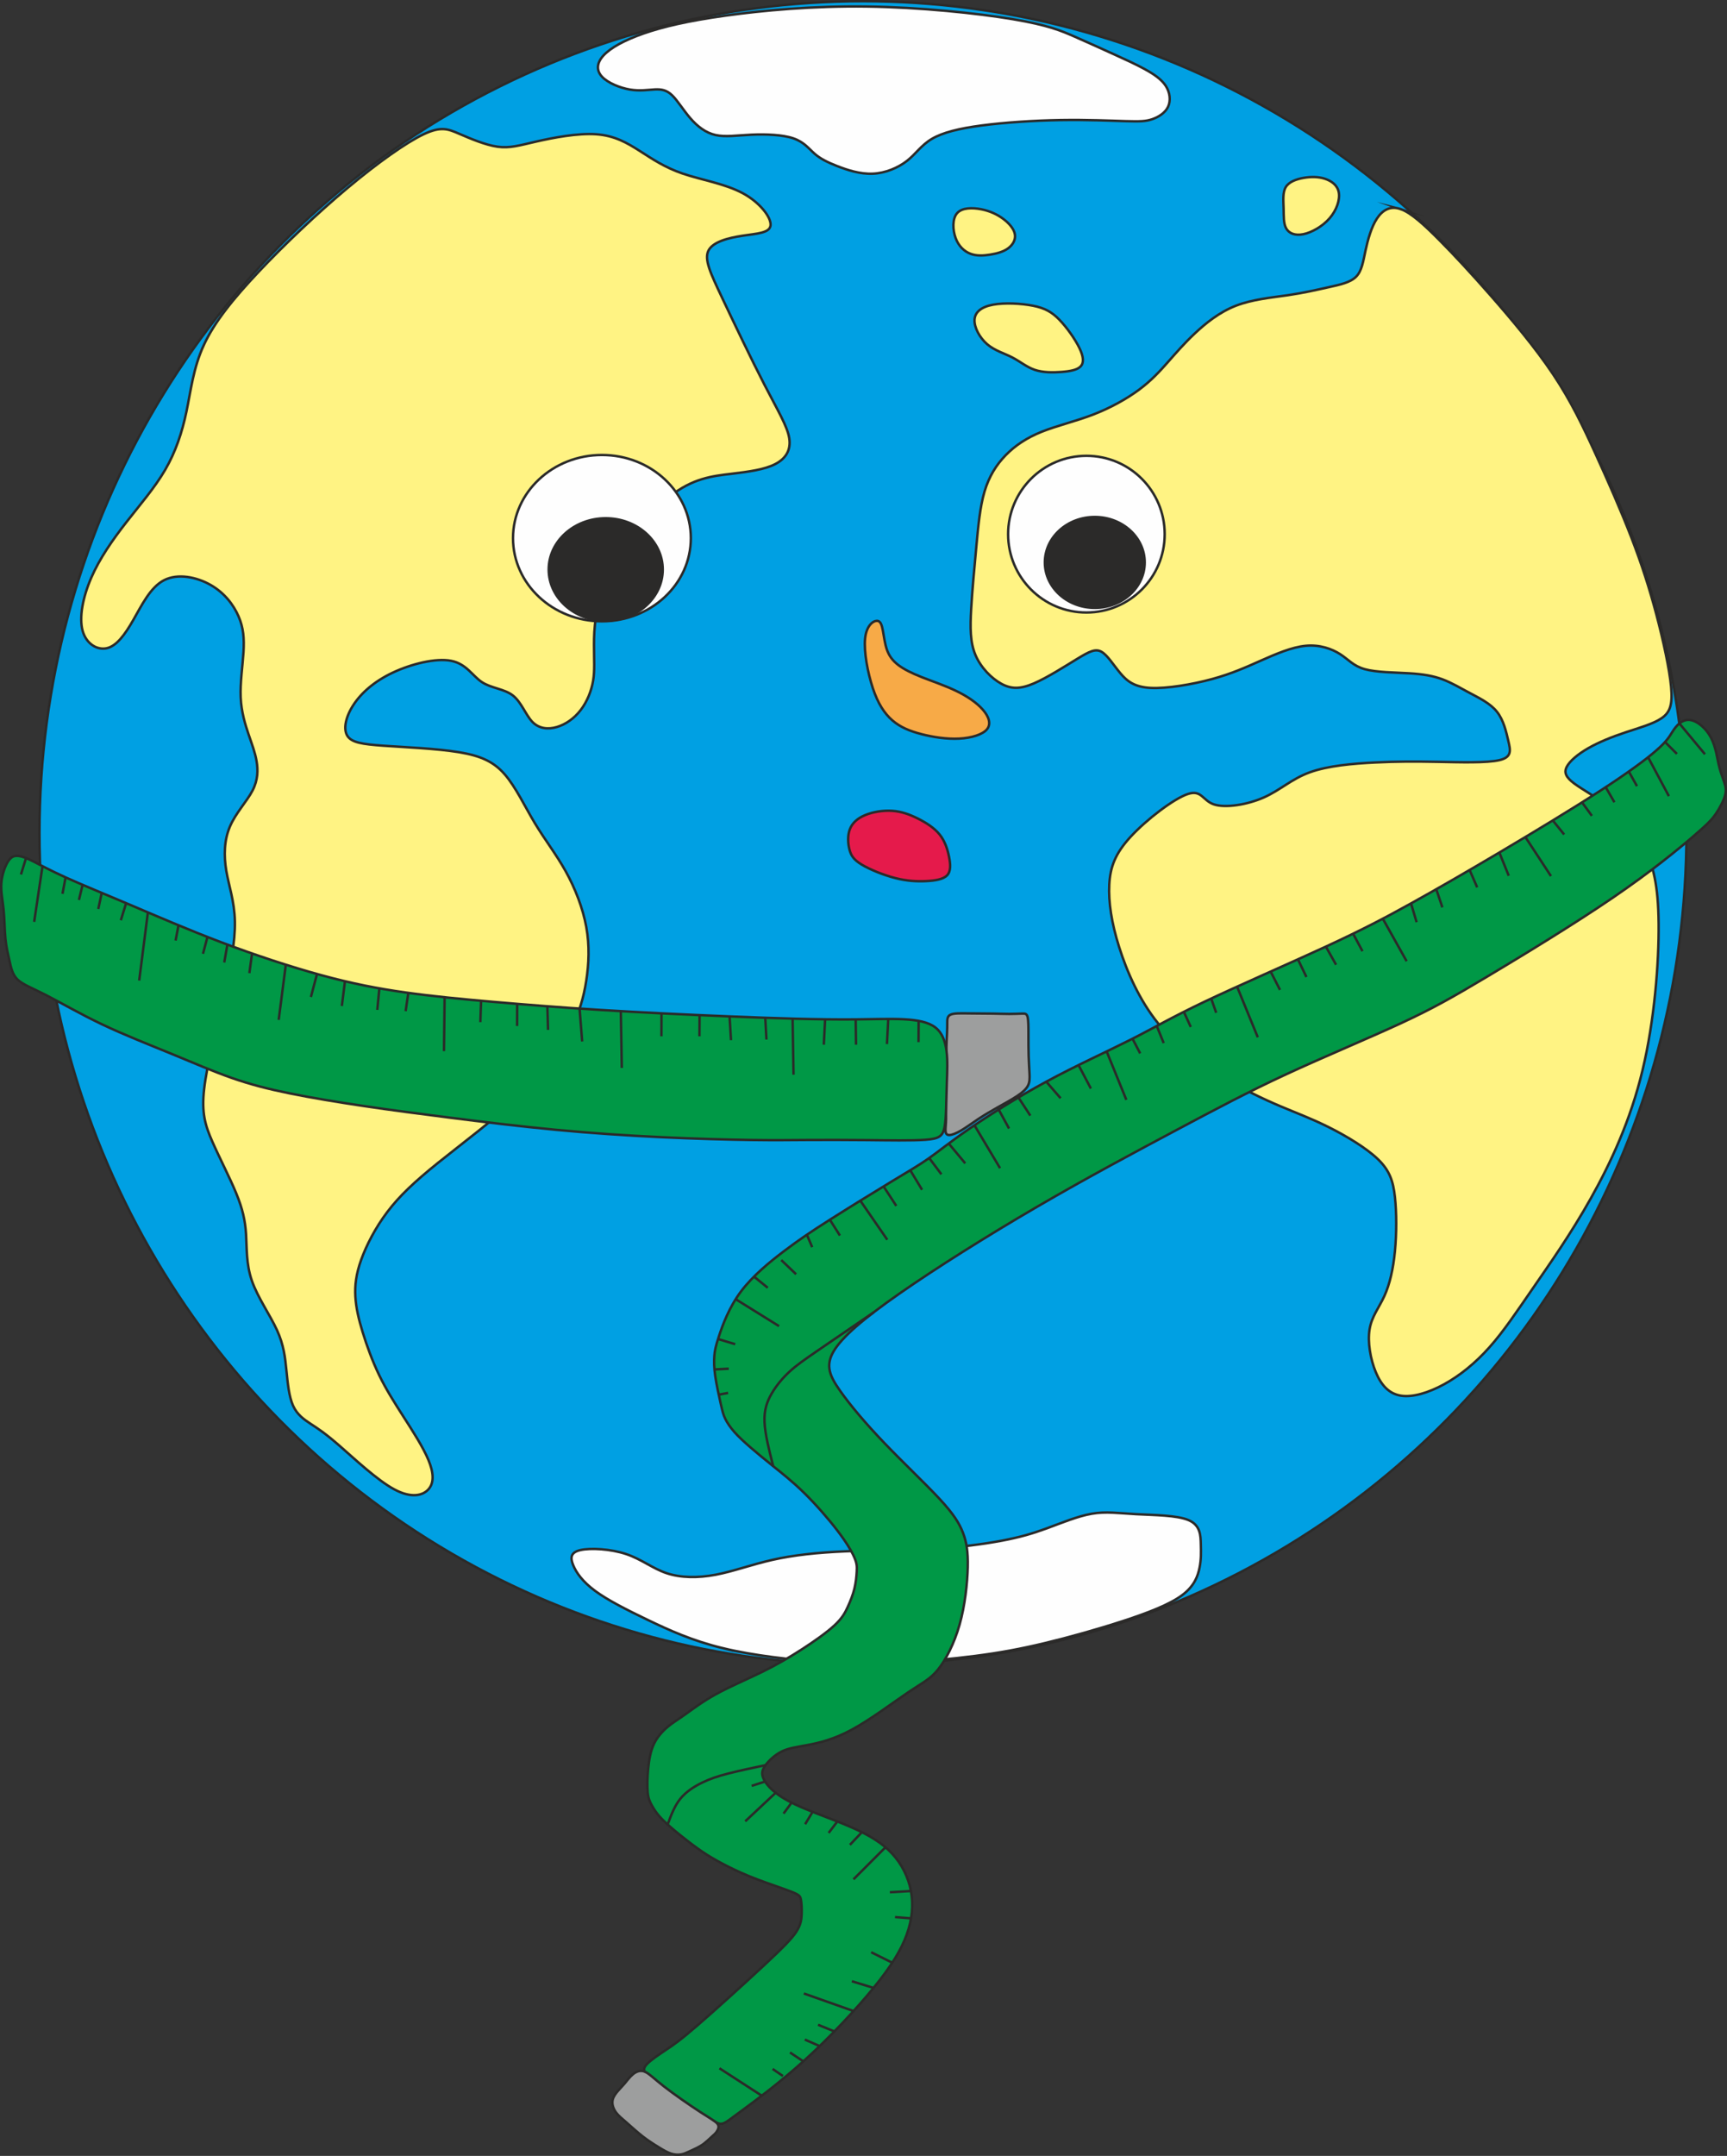 <?xml version="1.0" encoding="UTF-8" standalone="no"?>
<!-- Creator: CorelDRAW 2020 (64-Bit) -->

<svg
   xml:space="preserve"
   width="141.828mm"
   height="176.936mm"
   version="1.1"
   style="clip-rule:evenodd;fill-rule:evenodd;image-rendering:optimizeQuality;shape-rendering:geometricPrecision;text-rendering:geometricPrecision"
   viewBox="0 0 14182.831 17693.59"
   id="svg226"
   sodipodi:docname="earth.svg"
   inkscape:version="1.2.2 (732a01da63, 2022-12-09)"
   xmlns:inkscape="http://www.inkscape.org/namespaces/inkscape"
   xmlns:sodipodi="http://sodipodi.sourceforge.net/DTD/sodipodi-0.dtd"
   xmlns="http://www.w3.org/2000/svg"
   xmlns:svg="http://www.w3.org/2000/svg"><rect x="0" y="0" width="14182.831" height="17693.59" fill="#333333" stroke="none"/><sodipodi:namedview
   id="namedview228"
   pagecolor="#ffffff"
   bordercolor="#000000"
   borderopacity="0.25"
   inkscape:showpageshadow="2"
   inkscape:pageopacity="0.0"
   inkscape:pagecheckerboard="0"
   inkscape:deskcolor="#d1d1d1"
   inkscape:document-units="mm"
   showgrid="false"
   inkscape:zoom="0.74564394"
   inkscape:cx="392.27838"
   inkscape:cy="359.42088"
   inkscape:window-width="1920"
   inkscape:window-height="1017"
   inkscape:window-x="1912"
   inkscape:window-y="-8"
   inkscape:window-maximized="1"
   inkscape:current-layer="Слой_x0020_1" />
 <defs
   id="defs4">
  <style
   type="text/css"
   id="style2">
   <![CDATA[
    .str0 {stroke:#2B2A29;stroke-width:20;stroke-miterlimit:22.926}
    .fil7 {fill:none}
    .fil1 {fill:#FEFEFE}
    .fil5 {fill:#9D9E9E}
    .fil8 {fill:#2B2A29}
    .fil2 {fill:#FFF383}
    .fil3 {fill:#F7AA47}
    .fil4 {fill:#E51A4B}
    .fil0 {fill:#00A0E3}
    .fil6 {fill:#009846}
   ]]>
  </style>
 </defs>
 <g
   id="Слой_x0020_1"
   inkscape:label="Слой 1"
   inkscape:groupmode="layer"
   transform="translate(-143.673,-234.019)">
  <ellipse
   class="fil0 str0"
   cx="7230.707"
   cy="7070.269"
   rx="6762.76"
   ry="6826.25"
   id="ellipse7" />
  <path
   class="fil1 str0"
   d="m 5428.586,509.12 c -158.43,55.2 -270.2,117.29 -327.85,179.21 -57.66,61.92 -61.18,123.65 -13.55,174.81 47.62,51.15 146.39,91.72 229.3,105.83 82.9,14.11 149.92,1.77 204.6,-0.87 54.68,-2.65 97.02,4.4 142,47.62 44.98,43.21 92.6,122.59 149.93,188.74 57.33,66.14 124.35,119.05 206.38,137.58 82.02,18.52 179.03,2.64 296.33,-2.65 117.3,-5.29 254.89,0 343.08,29.99 88.19,29.98 127,84.66 174.63,126.11 47.62,41.45 104.06,69.68 185.2,101.43 81.14,31.75 186.98,67.02 291.93,62.61 104.95,-4.41 209.02,-48.5 282.22,-105.83 73.2,-57.33 115.54,-127.88 203.73,-179.91 88.19,-52.04 222.25,-85.56 410.1,-110.25 187.85,-24.69 429.51,-40.57 647.35,-44.09 217.84,-3.53 411.87,5.29 532.69,8.82 120.83,3.52 168.46,1.76 219.61,-15.88 51.15,-17.64 105.83,-51.16 129.64,-101.43 23.82,-50.27 16.76,-117.29 -18.52,-171.97 -35.27,-54.68 -98.77,-97.02 -171.09,-136.7 -72.32,-39.69 -153.46,-76.74 -250.48,-120.83 -97.01,-44.1 -209.9,-95.26 -321.92,-144.61 -112.01,-49.36 -223.14,-96.93 -513.53,-145.43 -290.39,-48.51 -760.02,-97.96 -1200.43,-103.8 -440.41,-5.85 -851.58,31.92 -1159.71,74.96 -308.13,43.03 -513.21,91.33 -671.64,146.54 z"
   id="path9" />
  <path
   class="fil2 str0"
   d="m 1816.796,3067.52 c -86.55,188.26 -105.83,373.06 -141.93,544.84 -36.1,171.77 -89.01,330.52 -175.44,478.69 -86.44,148.16 -206.38,285.75 -319.27,430.39 -112.89,144.63 -218.73,296.33 -287.52,455.08 -68.79,158.75 -100.54,324.55 -70.55,433.92 29.98,109.36 121.71,162.27 201.09,142.87 79.37,-19.4 146.39,-111.13 215.19,-231.07 68.79,-119.95 139.34,-268.11 252.23,-326.32 112.89,-58.21 268.12,-26.46 382.77,38.81 114.65,65.26 188.74,164.04 229.31,257.53 40.56,93.48 47.62,181.68 40.56,294.57 -7.06,112.88 -28.22,250.47 -22.93,370.42 5.29,119.94 37.04,222.24 65.27,305.15 28.22,82.9 52.91,146.4 65.26,218.72 12.35,72.32 12.35,153.45 -33.51,241.65 -45.86,88.19 -137.59,183.44 -185.21,294.57 -47.63,111.12 -51.15,238.13 -29.98,363.37 21.16,125.23 67.02,248.7 70.55,414.51 3.52,165.8 -35.28,373.94 -93.49,626.18 -58.21,252.23 -135.82,548.57 -158.75,747.89 -22.93,199.32 8.82,301.62 67.03,433.92 58.21,132.29 142.87,294.56 195.79,423.33 52.92,128.76 74.08,224.01 81.14,336.9 7.05,112.89 0,243.42 47.63,381.01 47.62,137.58 149.92,282.21 206.37,405.69 56.44,123.47 67.03,225.77 77.61,331.61 10.58,105.83 21.17,215.19 54.68,289.28 33.51,74.08 89.96,112.88 146.41,149.93 56.44,37.04 112.88,72.31 234.59,178.15 121.71,105.83 308.69,282.22 449.8,358.07 141.11,75.85 236.36,51.15 282.22,-1.77 45.86,-52.91 42.33,-134.05 -1.77,-239.89 -44.1,-105.83 -128.76,-236.35 -204.61,-354.53 -75.85,-118.18 -142.87,-224.02 -199.31,-340.43 -56.45,-116.42 -102.32,-243.42 -135.83,-352.78 -33.52,-109.36 -54.68,-201.09 -59.97,-292.81 -5.3,-91.72 5.29,-183.45 47.63,-301.63 42.33,-118.18 116.41,-262.81 215.19,-393.34 98.78,-130.53 222.25,-246.95 419.81,-405.7 197.55,-158.75 469.19,-359.84 668.51,-550.34 199.32,-190.5 326.32,-370.41 407.46,-523.87 81.14,-153.46 116.41,-280.46 137.58,-418.04 21.17,-137.59 28.22,-285.75 0,-440.97 -28.22,-155.23 -91.72,-317.5 -169.33,-456.85 -77.61,-139.35 -169.34,-255.76 -252.24,-393.34 -82.9,-137.59 -156.99,-296.34 -246.94,-400.41 -89.96,-104.07 -195.8,-153.46 -379.24,-183.44 -183.45,-29.99 -444.5,-40.58 -619.12,-52.92 -174.63,-12.35 -262.83,-26.46 -296.34,-82.9 -33.51,-56.45 -12.35,-155.23 51.15,-252.24 63.5,-97.02 169.34,-192.27 322.8,-264.59 153.45,-72.32 354.54,-121.7 479.78,-97 125.23,24.69 174.62,123.46 252.23,174.62 77.61,51.15 183.45,54.67 254.01,109.35 70.55,54.68 105.82,160.52 160.5,216.97 54.68,56.44 128.77,63.49 201.09,42.33 72.32,-21.17 142.87,-70.56 195.79,-139.35 52.92,-68.79 88.19,-156.99 102.31,-241.65 14.11,-84.67 7.05,-165.81 7.05,-294.57 0,-128.77 7.06,-305.15 114.66,-537.98 107.59,-232.84 315.73,-522.12 504.47,-675.58 188.73,-153.46 358.07,-171.1 506.24,-188.74 148.16,-17.64 275.16,-35.27 361.59,-79.37 86.43,-44.1 132.3,-114.65 116.43,-213.43 -15.88,-98.78 -93.5,-225.78 -202.86,-437.44 -109.36,-211.67 -250.47,-508.01 -347.48,-712.62 -97.02,-204.61 -149.93,-317.5 -112.89,-389.82 37.04,-72.32 164.04,-104.07 280.46,-121.71 116.41,-17.64 222.25,-21.16 229.31,-84.66 7.05,-63.5 -84.68,-186.98 -229.31,-264.59 -144.64,-77.61 -342.2,-109.36 -492.13,-160.51 -149.93,-51.16 -252.23,-121.71 -354.54,-186.97 -102.31,-65.27 -204.61,-125.24 -356.3,-135.82 -151.7,-10.59 -352.79,28.22 -492.13,59.97 -139.35,31.75 -216.96,56.44 -317.5,42.33 -100.54,-14.11 -224.02,-67.02 -314.85,-106.15 -90.83,-39.13 -149.03,-64.47 -293.74,4.66 -144.71,69.13 -375.94,232.72 -625.42,441.66 -249.48,208.94 -517.2,463.23 -727.97,686.23 -210.78,223 -364.6,414.71 -451.15,602.97 z"
   id="path11" />
  <path
   class="fil2 str0"
   d="m 11647.606,1950.53 c -85.77,-30.62 -149.86,7.19 -196.01,77.26 -46.15,70.06 -74.38,172.36 -93.78,262.32 -19.4,89.96 -29.99,167.57 -77.62,215.2 -47.62,47.62 -132.28,65.26 -227.53,86.43 -95.25,21.16 -201.09,45.86 -333.38,65.26 -132.29,19.4 -291.04,33.52 -426.86,86.44 -135.82,52.91 -248.71,144.63 -336.91,227.54 -88.19,82.9 -151.69,156.98 -218.72,232.83 -67.03,75.85 -137.58,153.46 -239.89,229.31 -102.31,75.84 -236.36,149.93 -379.24,204.61 -142.87,54.68 -294.57,89.95 -418.04,139.34 -123.47,49.39 -218.72,112.89 -296.33,192.27 -77.61,79.37 -137.59,174.63 -174.63,299.87 -37.04,125.23 -51.15,280.45 -67.03,451.55 -15.87,171.09 -33.51,358.07 -42.33,511.53 -8.82,153.46 -8.82,273.4 35.28,377.47 44.1,104.07 132.29,192.27 213.43,236.37 81.14,44.09 155.23,44.09 266.35,-3.53 111.13,-47.63 259.29,-142.88 358.07,-202.85 98.78,-59.97 148.16,-84.67 197.55,-56.44 49.39,28.22 98.78,109.35 153.46,174.62 54.68,65.26 114.66,114.65 248.71,121.71 134.06,7.05 342.2,-28.22 504.48,-72.32 162.28,-44.1 278.69,-97.01 402.16,-151.69 123.48,-54.69 254,-111.13 368.65,-121.71 114.66,-10.59 213.44,24.69 282.23,68.79 68.79,44.1 107.6,97.01 202.85,123.47 95.25,26.46 246.94,26.46 363.36,33.52 116.42,7.05 197.56,21.16 273.4,49.38 75.85,28.22 146.41,70.56 225.78,112.89 79.38,42.33 167.57,84.67 222.25,153.46 54.69,68.79 75.85,164.04 93.49,239.89 17.64,75.85 31.75,132.29 -72.32,156.99 -104.07,24.69 -326.32,17.64 -511.53,14.11 -185.21,-3.53 -333.37,-3.53 -511.53,5.29 -178.15,8.82 -386.29,26.46 -536.22,81.14 -149.93,54.68 -241.66,146.4 -377.48,206.37 -135.82,59.97 -315.73,88.2 -409.22,56.45 -93.49,-31.75 -100.54,-123.48 -215.2,-84.67 -114.65,38.81 -336.9,208.14 -467.43,349.26 -130.53,141.11 -169.33,253.99 -176.39,395.11 -7.05,141.11 17.64,310.44 81.14,511.53 63.51,201.08 165.81,433.92 317.5,622.66 151.7,188.73 352.79,333.37 532.7,442.73 179.92,109.36 338.67,183.45 476.25,241.66 137.59,58.2 254,100.54 395.11,171.1 141.12,70.55 306.92,169.32 403.93,262.81 97.02,93.49 125.24,181.68 139.35,310.45 14.11,128.76 14.11,298.1 0,444.5 -14.11,146.4 -42.33,269.88 -86.43,366.89 -44.09,97.01 -104.07,167.57 -121.71,273.4 -17.64,105.83 7.06,246.95 51.15,352.79 44.1,105.83 107.6,176.38 204.61,192.26 97.02,15.87 227.55,-22.93 356.31,-93.49 128.77,-70.56 255.77,-172.86 372.18,-303.39 116.42,-130.53 222.26,-289.28 359.84,-488.6 137.58,-199.32 306.92,-439.21 472.18,-732.87 165.26,-293.66 326.44,-641.09 425.22,-1052.08 98.78,-410.99 135.15,-885.53 132.17,-1203.94 -2.98,-318.42 -45.32,-480.69 -115.88,-616.51 -70.55,-135.82 -169.32,-245.19 -278.69,-331.62 -109.36,-86.43 -229.3,-149.93 -298.1,-201.08 -68.79,-51.15 -86.42,-89.96 -61.73,-137.58 24.7,-47.63 91.72,-104.07 178.15,-153.46 86.43,-49.39 192.27,-91.73 303.39,-128.77 111.13,-37.04 227.54,-68.79 297,-116.23 69.47,-47.45 91.98,-110.6 78.29,-257.44 -13.69,-146.85 -63.57,-377.39 -120.28,-591.6 -56.7,-214.22 -120.23,-412.1 -205.3,-632.15 -85.06,-220.06 -191.68,-462.3 -294.4,-687.47 -102.71,-225.18 -201.53,-433.29 -348.81,-653.56 -147.27,-220.28 -343,-452.71 -509.46,-642.57 -166.46,-189.87 -303.64,-337.18 -425.97,-460.36 -122.33,-123.18 -229.81,-222.23 -315.59,-252.85 z"
   id="path13" />
  <path
   class="fil3 str0"
   d="m 7343.236,5329.31 c -31.75,1.76 -84.66,40.56 -95.25,146.4 -10.58,105.83 21.17,278.69 63.5,405.69 42.34,127 95.25,208.14 160.51,264.59 65.27,56.44 142.89,88.19 238.14,112.89 95.25,24.69 208.13,42.33 310.43,37.04 102.31,-5.29 194.04,-33.52 229.31,-77.61 35.28,-44.1 14.12,-104.08 -35.27,-160.52 -49.39,-56.45 -127,-109.36 -218.72,-153.46 -91.72,-44.1 -197.56,-79.37 -282.23,-112.88 -84.66,-33.52 -148.16,-65.27 -194.02,-100.55 -45.86,-35.28 -74.09,-74.08 -91.73,-123.47 -17.64,-49.39 -24.69,-109.36 -33.51,-156.98 -8.82,-47.63 -19.41,-82.91 -51.16,-81.14 z"
   id="path15" />
  <path
   class="fil4 str0"
   d="m 7247.996,6923.87 c 63.5,-26.46 148.16,-40.58 224.01,-35.28 75.85,5.29 142.87,29.98 209.9,63.5 67.03,33.51 134.06,75.85 178.16,130.53 44.1,54.68 65.26,121.7 77.61,183.44 12.35,61.73 15.87,118.18 -15.88,151.69 -31.75,33.51 -98.77,44.1 -172.86,47.63 -74.08,3.52 -155.22,0 -252.24,-24.69 -97.01,-24.7 -209.9,-70.56 -276.93,-111.13 -67.03,-40.57 -88.19,-75.85 -100.54,-125.24 -12.35,-49.39 -15.87,-112.89 3.53,-164.04 19.4,-51.15 61.74,-89.96 125.24,-116.41 z"
   id="path17" />
  <path
   class="fil1 str0"
   d="m 6082.096,13761.21 c -252.28,-60.85 -442.65,-147.97 -616.33,-231.22 -173.69,-83.24 -330.67,-162.61 -434.74,-239.34 -104.07,-76.73 -155.23,-150.82 -179.92,-210.79 -24.7,-59.97 -22.93,-105.83 59.97,-124.35 82.9,-18.52 246.95,-9.71 373.95,32.62 127,42.34 216.96,118.19 332.5,156.99 115.53,38.81 256.64,40.58 402.16,13.23 145.52,-27.34 295.45,-83.78 468.31,-122.59 172.86,-38.81 368.66,-59.97 595.32,-69.67 226.66,-9.7 484.18,-7.94 711.72,-20.29 227.55,-12.34 425.1,-38.8 575.03,-67.03 149.94,-28.22 252.24,-58.2 370.42,-101.42 118.18,-43.21 252.24,-99.66 369.53,-119.95 117.3,-20.28 217.85,-4.4 363.37,3.53 145.52,7.94 336.02,7.94 432.15,49.39 96.13,41.45 97.9,124.36 99.66,194.03 1.76,69.68 3.53,126.12 -10.19,195.56 -13.72,69.44 -42.93,151.86 -144.62,226.98 -101.69,75.13 -275.88,142.94 -481.67,210.17 -205.79,67.24 -443.18,133.89 -645.85,182.48 -202.67,48.59 -370.61,79.11 -569.25,104.73 -198.63,25.63 -427.96,46.36 -631.57,56.7 -203.6,10.35 -381.47,10.32 -627.49,-7 -246.03,-17.31 -560.19,-51.9 -812.46,-112.76 z"
   id="path19" />
  <path
   class="fil2 str0"
   d="m 7991.706,2187.83 c -24.69,-67.03 -28.22,-158.76 12.35,-204.62 40.57,-45.86 125.24,-45.86 197.56,-31.75 72.32,14.11 132.29,42.34 181.68,79.38 49.39,37.04 88.19,82.9 95.25,127 7.06,44.1 -17.64,86.43 -56.45,114.66 -38.8,28.22 -91.71,42.33 -146.4,51.15 -54.68,8.82 -111.12,12.34 -162.28,-7.06 -51.15,-19.4 -97.01,-61.74 -121.71,-128.76 z"
   id="path21" />
  <path
   class="fil2 str0"
   d="m 10685.176,1944.41 c -1.76,-63.5 -8.82,-130.53 17.64,-174.63 26.46,-44.1 86.43,-65.26 146.4,-75.84 59.97,-10.59 119.95,-10.59 174.63,7.05 54.68,17.64 104.07,52.92 114.65,112.9 10.59,59.97 -17.64,144.63 -75.85,211.66 -58.2,67.03 -146.4,116.41 -215.19,130.52 -68.79,14.11 -118.18,-7.05 -141.11,-47.62 -22.93,-40.57 -19.41,-100.54 -21.17,-164.04 z"
   id="path23" />
  <path
   class="fil2 str0"
   d="m 8250.996,3059.19 c -61.73,-52.92 -107.59,-137.58 -104.06,-201.08 3.53,-63.5 56.44,-105.84 151.69,-123.47 95.25,-17.64 232.84,-10.59 329.85,8.82 97.01,19.4 153.46,51.15 215.19,114.65 61.74,63.5 128.77,158.75 164.05,231.07 35.28,72.32 38.8,121.71 10.58,151.7 -28.22,29.98 -88.2,40.57 -158.76,45.86 -70.55,5.29 -151.68,5.29 -218.71,-17.64 -67.03,-22.93 -119.94,-68.8 -185.21,-102.31 -65.26,-33.52 -142.88,-54.68 -204.62,-107.6 z"
   id="path25" />
  <path
   class="fil5 str0"
   d="m 7951.106,8560.81 c 28.23,-12.35 84.67,-10.58 150.82,-9.7 66.15,0.88 141.99,0.88 198.43,1.76 56.45,0.88 93.49,2.65 131.41,2.65 37.93,0 76.73,-1.77 103.19,-2.65 26.46,-0.88 40.58,-0.88 47.63,27.34 7.06,28.22 7.06,84.67 7.06,143.76 0,59.09 0,120.82 1.76,176.39 1.77,55.56 5.29,104.95 7.05,144.64 1.77,39.69 1.77,69.67 -12.34,97.9 -14.11,28.22 -42.34,54.67 -87.32,84.66 -44.98,29.98 -106.71,63.5 -163.16,95.25 -56.44,31.75 -107.6,61.73 -156.99,94.37 -49.38,32.63 -97.01,67.9 -138.46,92.6 -41.45,24.69 -76.72,38.81 -98.77,39.69 -22.05,0.88 -30.87,-11.46 -32.64,-32.63 -1.76,-21.17 3.53,-51.15 4.41,-99.66 0.88,-48.51 -2.64,-115.54 -2.64,-180.8 0,-65.27 3.52,-128.77 4.4,-191.38 0.89,-62.62 -0.88,-124.36 0,-181.68 0.89,-57.33 4.41,-110.25 6.17,-149.05 1.77,-38.81 1.77,-63.51 1.77,-89.08 0,-25.58 0,-52.03 28.22,-64.38 z"
   id="path27" />
  <path
   class="fil6 str0"
   d="m 7825.296,8666.57 c -112.89,-87.54 -351.58,-69.31 -654.38,-66.37 -302.79,2.93 -669.68,-9.41 -1035.69,-24.4 -366.01,-15 -731.13,-32.63 -1057.45,-52.91 -326.33,-20.29 -613.84,-43.23 -877.54,-66.16 -263.71,-22.93 -503.59,-45.86 -728.48,-77.61 -224.9,-31.75 -434.81,-72.32 -687.04,-141.11 -252.24,-68.79 -546.82,-165.81 -821.98,-269.88 -275.17,-104.07 -530.94,-215.19 -749.66,-307.79 -218.72,-92.61 -400.4,-166.7 -530.93,-225.79 -130.53,-59.09 -209.9,-103.18 -266.34,-131.4 -56.45,-28.23 -89.97,-40.57 -119.95,-44.1 -29.99,-3.53 -56.45,1.76 -82.91,40.57 -26.46,38.8 -52.91,111.12 -58.2,181.68 -5.3,70.55 10.58,139.35 18.52,217.84 7.93,78.49 7.93,166.69 14.99,238.13 7.05,71.43 21.17,126.12 33.52,181.68 12.34,55.56 22.93,112.01 65.26,153.46 42.33,41.45 116.42,67.91 233.72,127.88 117.29,59.97 277.81,153.46 459.49,239.89 181.68,86.43 384.52,165.8 567.09,240.77 182.56,74.97 344.84,145.52 498.3,199.32 153.46,53.8 298.1,90.84 476.26,127 178.15,36.16 389.81,71.44 609.42,104.08 219.6,32.63 447.15,62.61 711.74,96.13 264.58,33.51 566.2,70.55 863.42,98.77 297.21,28.22 590.02,47.63 870.48,60.86 280.45,13.23 548.57,20.28 740.84,22.93 192.26,2.64 308.67,0.88 451.55,0 142.87,-0.89 312.21,-0.89 492.12,0.88 179.92,1.76 370.43,5.29 481.5,-2.69 111.08,-7.99 142.72,-27.48 157.72,-103.99 15,-76.51 13.35,-210.04 18.98,-373.44 5.63,-163.41 18.53,-356.7 -94.37,-444.23 z"
   id="path29" />
  <path
   class="fil6 str0"
   d="m 13748.036,6391.01 c 85.11,-74.53 106.27,-113.33 126.61,-145.68 20.35,-32.35 39.86,-58.24 64.11,-76.76 24.26,-18.52 53.26,-29.67 84.95,-25.54 31.69,4.12 66.09,23.53 96.07,49.55 29.99,26.01 55.56,58.64 74.96,95.68 19.41,37.04 32.64,78.5 42.34,119.95 9.7,41.45 15.88,82.9 26.9,124.35 11.03,41.45 26.9,82.91 38.81,118.63 11.91,35.72 19.84,65.7 7.93,110.24 -11.9,44.54 -43.65,103.63 -75.4,150.38 -31.75,46.74 -63.5,81.13 -187.42,187.41 -123.91,106.27 -339.98,284.43 -656.6,500.51 -316.62,216.07 -733.79,470.07 -1024.83,643.82 -291.04,173.74 -455.97,267.22 -721,389.82 -265.02,122.59 -630.14,274.28 -941.47,418.48 -311.33,144.2 -568.86,280.91 -899.59,456.86 -330.73,175.94 -734.66,391.14 -1146.53,631.03 -411.87,239.89 -831.67,504.47 -1128.89,711.73 -297.22,207.26 -471.84,357.19 -540.19,474.49 -68.36,117.3 -30.43,201.96 52.47,320.15 82.9,118.18 210.79,269.87 366.45,432.15 155.66,162.28 339.11,335.15 453.76,459.06 114.65,123.91 160.52,198.88 190.06,275.16 29.55,76.29 42.77,153.91 39.68,283.99 -3.08,130.09 -22.48,312.66 -67.02,470.52 -44.54,157.87 -114.21,291.05 -178.16,369.98 -63.94,78.94 -122.14,103.63 -244.29,186.09 -122.15,82.47 -308.25,222.7 -462.15,306.04 -153.9,83.35 -275.6,109.8 -367.32,127 -91.73,17.2 -153.46,25.13 -209.02,52.47 -55.57,27.34 -104.96,74.09 -132.74,112.01 -27.78,37.93 -33.96,67.03 -19.84,103.63 14.11,36.61 48.5,80.7 102.74,123.47 54.24,42.78 128.33,84.23 242.54,131.85 114.21,47.63 268.55,101.43 398.2,159.64 129.64,58.21 234.6,120.83 314.41,206.38 79.82,85.55 134.5,194.03 156.1,308.24 21.61,114.21 10.15,234.16 -35.72,359.83 -45.86,125.68 -126.11,257.09 -271.63,435.24 -145.52,178.16 -356.31,403.05 -560.48,588.26 -204.17,185.21 -401.72,330.74 -509.32,410.11 -107.6,79.38 -125.24,92.61 -141.55,102.31 -16.32,9.7 -31.32,15.88 -47.19,14.55 -15.88,-1.32 -32.63,-10.14 -56.44,-24.25 -23.82,-14.11 -54.69,-33.52 -105.84,-64.39 -51.16,-30.86 -122.59,-73.2 -184.32,-116.86 -61.74,-43.65 -113.78,-88.63 -159.64,-123.91 -45.86,-35.28 -85.55,-60.85 -105.39,-84.67 -19.85,-23.81 -19.85,-45.85 12.34,-78.49 32.19,-32.63 96.58,-75.84 154.79,-114.65 58.21,-38.81 110.24,-73.2 258.85,-201.53 148.61,-128.32 393.79,-350.57 549.9,-496.09 156.1,-145.52 223.12,-214.32 259.72,-270.33 36.6,-56 42.78,-99.21 44.55,-144.19 1.76,-44.98 -0.89,-91.73 -6.18,-120.39 -5.29,-28.66 -13.23,-39.25 -77.17,-64.39 -63.94,-25.13 -183.89,-64.81 -280.46,-101.41 -96.57,-36.6 -169.78,-70.12 -235.92,-103.19 -66.15,-33.07 -125.24,-65.71 -179.48,-100.11 -54.24,-34.39 -103.62,-70.55 -167.12,-119.94 -63.5,-49.39 -141.12,-112 -191.83,-162.72 -50.71,-50.71 -74.53,-89.51 -92.16,-121.26 -17.64,-31.75 -29.11,-56.45 -33.96,-106.28 -4.85,-49.83 -3.08,-124.79 3.98,-197.56 7.05,-72.76 19.39,-143.31 47.62,-201.96 28.22,-58.65 72.31,-105.4 112.88,-139.36 40.57,-33.95 77.62,-55.11 138.03,-97.89 60.41,-42.77 144.2,-107.16 257.09,-169.34 112.89,-62.17 254.88,-122.14 376.59,-181.67 121.71,-59.53 223.14,-118.63 325.89,-184.78 102.74,-66.14 206.81,-139.34 270.75,-198.43 63.94,-59.09 87.75,-104.07 109.8,-152.14 22.05,-48.06 42.33,-99.22 54.68,-149.93 12.35,-50.71 16.76,-100.98 18.96,-139.79 2.21,-38.8 2.21,-66.14 -19.84,-116.85 -22.05,-50.71 -66.14,-124.8 -139.78,-220.93 -73.65,-96.13 -176.84,-214.32 -271.65,-307.37 -94.81,-93.04 -181.24,-160.95 -254.44,-219.6 -73.2,-58.65 -133.18,-108.04 -185.65,-153.46 -52.48,-45.42 -97.46,-86.87 -132.29,-126.11 -34.84,-39.25 -59.54,-76.3 -75.41,-108.49 -15.88,-32.19 -22.93,-59.53 -37.04,-121.26 -14.12,-61.74 -35.28,-157.88 -45.86,-230.64 -10.59,-72.76 -10.59,-122.14 -7.5,-164.03 3.08,-41.9 9.26,-76.29 38.81,-165.81 29.54,-89.52 82.46,-234.16 179.48,-363.8 97.01,-129.65 238.12,-244.31 358.51,-335.15 120.38,-90.84 220.04,-157.87 372.18,-254.44 152.13,-96.58 356.75,-222.69 501.83,-310.44 145.08,-87.76 230.62,-137.15 313.96,-195.8 83.35,-58.65 164.49,-126.56 322.8,-235.48 158.31,-108.92 393.79,-258.85 638.53,-391.14 244.74,-132.29 498.74,-246.95 693.65,-345.28 194.91,-98.34 330.73,-180.37 607.22,-311.78 276.49,-131.41 693.66,-312.21 995.28,-451.56 301.63,-139.35 487.72,-237.24 699.38,-354.54 211.67,-117.3 448.92,-254 725.41,-417.6 276.49,-163.6 592.23,-354.11 824.62,-504.48 232.4,-150.37 381.44,-260.62 466.55,-335.14 z"
   id="path31" />
  <path
   class="fil5 str0"
   d="m 5438.236,17236.25 c -35.86,-14.41 -68.35,-1.22 -95.17,20.37 -26.83,21.59 -47.99,51.57 -70.48,78.03 -22.49,26.46 -46.3,49.39 -65.26,73.2 -18.96,23.81 -33.08,48.51 -34.4,76.73 -1.32,28.22 10.14,59.97 30.43,87.31 20.28,27.34 49.39,50.28 87.31,83.35 37.92,33.07 84.67,76.29 130.53,112 45.86,35.72 90.84,63.95 129.65,87.76 38.8,23.81 71.44,43.22 102.31,53.36 30.86,10.14 59.97,11.02 83.78,7.05 23.81,-3.97 42.33,-12.78 63.5,-22.48 21.16,-9.7 44.98,-20.29 66.15,-30.87 21.16,-10.58 39.68,-21.17 58.2,-35.28 18.52,-14.11 37.04,-31.75 52.48,-45.86 15.43,-14.11 27.78,-24.7 37.04,-33.96 9.26,-9.26 15.44,-17.19 22.34,-30.79 6.89,-13.59 14.51,-32.83 -2.24,-53.29 -16.75,-20.46 -57.87,-42.12 -142.24,-97.03 -84.38,-54.9 -212,-143.03 -295.43,-208.11 -83.43,-65.07 -122.65,-107.08 -158.5,-121.49 z"
   id="path33" />
  <line
   class="fil7 str0"
   x1="492.706"
   y1="7342.7"
   x2="424.156"
   y2="7799.95"
   id="line35" />
  <line
   class="fil7 str0"
   x1="1358.256"
   y1="7722.019"
   x2="1286.706"
   y2="8281.49"
   id="line37" />
  <line
   class="fil7 str0"
   x1="2490.906"
   y1="8151.269"
   x2="2432.366"
   y2="8604.28"
   id="line39" />
  <line
   class="fil7 str0"
   x1="3795.056"
   y1="8418.47"
   x2="3789.706"
   y2="8860.92"
   id="line41" />
  <line
   class="fil7 str0"
   x1="5241.986"
   y1="8532.69"
   x2="5250.216"
   y2="8998.5"
   id="line43" />
  <line
   class="fil7 str0"
   x1="6652.936"
   y1="8594.08"
   x2="6660.457"
   y2="9054.07"
   id="line45" />
  <line
   class="fil7 str0"
   x1="13935.337"
   y1="6171.259"
   x2="14145.567"
   y2="6424.11"
   id="line47" />
  <line
   class="fil7 str0"
   x1="13678.347"
   y1="6448.61"
   x2="13849.228"
   y2="6768.07"
   id="line49" />
  <line
   class="fil7 str0"
   x1="12670.417"
   y1="7103.49"
   x2="12880.856"
   y2="7424.24"
   id="line51" />
  <line
   class="fil7 str0"
   x1="11499.776"
   y1="7773.589"
   x2="11695.517"
   y2="8122.74"
   id="line53" />
  <line
   class="fil7 str0"
   x1="10302.946"
   y1="8331.41"
   x2="10473.137"
   y2="8747.15"
   id="line55" />
  <line
   class="fil7 str0"
   x1="9231.877"
   y1="8863"
   x2="9393.637"
   y2="9260.45"
   id="line57" />
  <line
   class="fil7 str0"
   x1="8146.316"
   y1="9469.229"
   x2="8356.467"
   y2="9821.37"
   id="line59" />
  <line
   class="fil7 str0"
   x1="7208.966"
   y1="10087.82"
   x2="7430.426"
   y2="10408.75"
   id="line61" />
  <line
   class="fil7 str0"
   x1="6185.156"
   y1="10896.45"
   x2="6541.426"
   y2="11117.83"
   id="line63" />
  <line
   class="fil7 str0"
   x1="6513.417"
   y1="14947.681"
   x2="6263.566"
   y2="15181.8"
   id="line65" />
  <line
   class="fil7 str0"
   x1="7415.486"
   y1="15394.96"
   x2="7152.566"
   y2="15658.06"
   id="line67" />
  <line
   class="fil7 str0"
   x1="7153.196"
   y1="16738.85"
   x2="6745.127"
   y2="16594.68"
   id="line69" />
  <line
   class="fil7 str0"
   x1="6399.406"
   y1="17433.51"
   x2="6051.926"
   y2="17208.51"
   id="line71" />
  <path
   class="fil7 str0"
   d="m 5626.646,15208.03 c 27.99,-75.78 55.98,-151.55 103.49,-210.61 47.51,-59.05 114.53,-101.39 179.8,-133.14 65.26,-31.75 128.76,-52.91 215.23,-75.1 86.47,-22.19 195.91,-45.39 305.35,-68.6"
   id="path73" />
  <path
   class="fil7 str0"
   d="m 6493.576,12267.44 c -33.45,-130.98 -66.9,-261.97 -71.28,-361.85 -4.38,-99.89 20.32,-168.69 58.24,-233.95 37.92,-65.27 89.08,-127 146.41,-179.92 57.32,-52.92 120.82,-97.01 237.18,-176.81 116.35,-79.8 285.56,-195.3 454.77,-310.8"
   id="path75" />
  <line
   class="fil7 str0"
   x1="357.486"
   y1="7276.309"
   x2="315.676"
   y2="7410.99"
   id="line77" />
  <line
   class="fil7 str0"
   x1="682.146"
   y1="7434.549"
   x2="656.986"
   y2="7569.74"
   id="line79" />
  <line
   class="fil7 str0"
   x1="822.126"
   y1="7495.749"
   x2="791.926"
   y2="7620.009"
   id="line81" />
  <line
   class="fil7 str0"
   x1="979.256"
   y1="7562.049"
   x2="950.676"
   y2="7694.099"
   id="line83" />
  <line
   class="fil7 str0"
   x1="1179.476"
   y1="7646.129"
   x2="1135.886"
   y2="7786.7"
   id="line85" />
  <line
   class="fil7 str0"
   x1="1609.576"
   y1="7827.719"
   x2="1585.676"
   y2="7953.389"
   id="line87" />
  <line
   class="fil7 str0"
   x1="1847.296"
   y1="7923.66"
   x2="1810.576"
   y2="8061.87"
   id="line89" />
  <line
   class="fil7 str0"
   x1="2011.226"
   y1="7986.32"
   x2="1985.206"
   y2="8133.309"
   id="line91" />
  <line
   class="fil7 str0"
   x1="2213.666"
   y1="8059.219"
   x2="2191.576"
   y2="8220.62"
   id="line93" />
  <line
   class="fil7 str0"
   x1="2747.036"
   y1="8227.61"
   x2="2696.936"
   y2="8416.42"
   id="line95" />
  <line
   class="fil7 str0"
   x1="2976.726"
   y1="8286.96"
   x2="2950.936"
   y2="8490.5"
   id="line97" />
  <line
   class="fil7 str0"
   x1="3259.186"
   y1="8345.4"
   x2="3241.976"
   y2="8522.25"
   id="line99" />
  <line
   class="fil7 str0"
   x1="3496.986"
   y1="8382.64"
   x2="3474.806"
   y2="8532.83"
   id="line101" />
  <line
   class="fil7 str0"
   x1="4094.476"
   y1="8447.4"
   x2="4088.646"
   y2="8622.79"
   id="line103" />
  <line
   class="fil7 str0"
   x1="4390.846"
   y1="8472.91"
   x2="4390.266"
   y2="8654.54"
   id="line105" />
  <line
   class="fil7 str0"
   x1="4638.796"
   y1="8492.57"
   x2="4644.266"
   y2="8686.29"
   id="line107" />
  <line
   class="fil7 str0"
   x1="4903.377"
   y1="8511.57"
   x2="4924.726"
   y2="8781.54"
   id="line109" />
  <line
   class="fil7 str0"
   x1="5576.306"
   y1="8550.56"
   x2="5575.606"
   y2="8739.21"
   id="line111" />
  <line
   class="fil7 str0"
   x1="5888.966"
   y1="8565.29"
   x2="5887.816"
   y2="8739.21"
   id="line113" />
  <line
   class="fil7 str0"
   x1="6135.226"
   y1="8575.8"
   x2="6147.106"
   y2="8770.96"
   id="line115" />
  <line
   class="fil7 str0"
   x1="6428.266"
   y1="8587.03"
   x2="6438.146"
   y2="8765.67"
   id="line117" />
  <line
   class="fil7 str0"
   x1="6919.846"
   y1="8599.57"
   x2="6909.106"
   y2="8808"
   id="line119" />
  <line
   class="fil7 str0"
   x1="7170.917"
   y1="8600.2"
   x2="7173.686"
   y2="8808"
   id="line121" />
  <line
   class="fil7 str0"
   x1="7438.256"
   y1="8596.65"
   x2="7427.686"
   y2="8802.71"
   id="line123" />
  <line
   class="fil7 str0"
   x1="7687.926"
   y1="8612.42"
   x2="7686.986"
   y2="8786.83"
   id="line125" />
  <line
   class="fil7 str0"
   x1="13817.597"
   y1="6323.53"
   x2="13915.296"
   y2="6421.44"
   id="line127" />
  <line
   class="fil7 str0"
   x1="13520.017"
   y1="6565.799"
   x2="13587.206"
   y2="6686.019"
   id="line129" />
  <line
   class="fil7 str0"
   x1="13330.147"
   y1="6694.459"
   x2="13401.997"
   y2="6818.309"
   id="line131" />
  <line
   class="fil7 str0"
   x1="13135.817"
   y1="6818.9"
   x2="13216.786"
   y2="6929.44"
   id="line133" />
  <line
   class="fil7 str0"
   x1="12895.687"
   y1="6967.349"
   x2="12989.247"
   y2="7082.9"
   id="line135" />
  <line
   class="fil7 str0"
   x1="12456.866"
   y1="7230.629"
   x2="12534.167"
   y2="7421.57"
   id="line137" />
  <line
   class="fil7 str0"
   x1="12212.747"
   y1="7374.019"
   x2="12274.866"
   y2="7516.82"
   id="line139" />
  <line
   class="fil7 str0"
   x1="11938.727"
   y1="7531.83"
   x2="11989.116"
   y2="7680.86"
   id="line141" />
  <line
   class="fil7 str0"
   x1="11731.457"
   y1="7648.229"
   x2="11777.457"
   y2="7802.57"
   id="line143" />
  <line
   class="fil7 str0"
   x1="11255.816"
   y1="7896.839"
   x2="11332.946"
   y2="8040.69"
   id="line145" />
  <line
   class="fil7 str0"
   x1="11032.076"
   y1="8002.769"
   x2="11115.986"
   y2="8151.82"
   id="line147" />
  <line
   class="fil7 str0"
   x1="10802.717"
   y1="8107.099"
   x2="10872.576"
   y2="8252.36"
   id="line149" />
  <line
   class="fil7 str0"
   x1="10578.616"
   y1="8207.54"
   x2="10655.616"
   y2="8358.19"
   id="line151" />
  <line
   class="fil7 str0"
   x1="10090.356"
   y1="8429.07"
   x2="10131.717"
   y2="8546.05"
   id="line153" />
  <line
   class="fil7 str0"
   x1="9865.776"
   y1="8538.03"
   x2="9922.686"
   y2="8662.47"
   id="line155" />
  <line
   class="fil7 str0"
   x1="9643.417"
   y1="8654.11"
   x2="9700.436"
   y2="8794.76"
   id="line157" />
  <line
   class="fil7 str0"
   x1="9444.307"
   y1="8758.65"
   x2="9507.297"
   y2="8879.43"
   id="line159" />
  <line
   class="fil7 str0"
   x1="9000.856"
   y1="8975.21"
   x2="9102.467"
   y2="9167.85"
   id="line161" />
  <line
   class="fil7 str0"
   x1="8735.927"
   y1="9111.39"
   x2="8853.757"
   y2="9247.229"
   id="line163" />
  <line
   class="fil7 str0"
   x1="8498.797"
   y1="9227.56"
   x2="8605.047"
   y2="9390.1"
   id="line165" />
  <line
   class="fil7 str0"
   x1="8335.637"
   y1="9322.81"
   x2="8430.417"
   y2="9495.94"
   id="line167" />
  <line
   class="fil7 str0"
   x1="7934.966"
   y1="9618.87"
   x2="8070.586"
   y2="9781.69"
   id="line169" />
  <line
   class="fil7 str0"
   x1="7774.596"
   y1="9738.01"
   x2="7874.796"
   y2="9871.65"
   id="line171" />
  <line
   class="fil7 str0"
   x1="7619.086"
   y1="9838.24"
   x2="7716.046"
   y2="9998.65"
   id="line173" />
  <line
   class="fil7 str0"
   x1="7399.747"
   y1="9970.76"
   x2="7504.377"
   y2="10130.94"
   id="line175" />
  <line
   class="fil7 str0"
   x1="6958.806"
   y1="10244.25"
   x2="7041.366"
   y2="10374.37"
   id="line177" />
  <line
   class="fil7 str0"
   x1="6769.926"
   y1="10367.42"
   x2="6813.816"
   y2="10469.62"
   id="line179" />
  <line
   class="fil7 str0"
   x1="6559.816"
   y1="10575.45"
   x2="6681.526"
   y2="10691.87"
   id="line181" />
  <line
   class="fil7 str0"
   x1="6335.736"
   y1="10711.2"
   x2="6448.696"
   y2="10802.99"
   id="line183" />
  <line
   class="fil7 str0"
   x1="6040.266"
   y1="11223.49"
   x2="6181.486"
   y2="11266.01"
   id="line185" />
  <line
   class="fil7 str0"
   x1="6010.906"
   y1="11473.2"
   x2="6128.576"
   y2="11467.1"
   id="line187" />
  <line
   class="fil7 str0"
   x1="6045.946"
   y1="11680.41"
   x2="6123.286"
   y2="11665.53"
   id="line189" />
  <line
   class="fil7 str0"
   x1="6426.566"
   y1="14855.38"
   x2="6316.457"
   y2="14890.79"
   id="line191" />
  <line
   class="fil7 str0"
   x1="6644.406"
   y1="15028.71"
   x2="6578.396"
   y2="15118.341"
   id="line193" />
  <line
   class="fil7 str0"
   x1="6816.886"
   y1="15104.159"
   x2="6755.667"
   y2="15205.649"
   id="line195" />
  <line
   class="fil7 str0"
   x1="7020.247"
   y1="15183.12"
   x2="6948.806"
   y2="15277.091"
   id="line197" />
  <line
   class="fil7 str0"
   x1="7221.686"
   y1="15271.101"
   x2="7123.436"
   y2="15374.979"
   id="line199" />
  <line
   class="fil7 str0"
   x1="7624.667"
   y1="15753.79"
   x2="7451.516"
   y2="15763.921"
   id="line201" />
  <line
   class="fil7 str0"
   x1="7625.516"
   y1="15978.13"
   x2="7493.856"
   y2="15967.649"
   id="line203" />
  <line
   class="fil7 str0"
   x1="7471.016"
   y1="16342.13"
   x2="7298.086"
   y2="16256.06"
   id="line205" />
  <line
   class="fil7 str0"
   x1="7317.316"
   y1="16548.859"
   x2="7139.336"
   y2="16494.18"
   id="line207" />
  <line
   class="fil7 str0"
   x1="6995.806"
   y1="16906.078"
   x2="6861.546"
   y2="16851.359"
   id="line209" />
  <line
   class="fil7 str0"
   x1="6875.016"
   y1="17026.318"
   x2="6753.066"
   y2="16973.068"
   id="line211" />
  <line
   class="fil7 str0"
   x1="6740.736"
   y1="17151.648"
   x2="6631.356"
   y2="17078.898"
   id="line213" />
  <line
   class="fil7 str0"
   x1="6573.146"
   y1="17272.049"
   x2="6488.476"
   y2="17213.84"
   id="line215" />
  <ellipse
   class="fil1 str0"
   cx="5086.946"
   cy="4650.709"
   rx="730.25"
   ry="682.62"
   id="ellipse217" />
  <ellipse
   class="fil8 str0"
   cx="5118.116"
   cy="4908.1"
   rx="468.31"
   ry="420.69"
   id="ellipse219" />
  <circle
   class="fil1 str0"
   cx="9065.677"
   cy="4617.93"
   r="642.94"
   id="circle221" />
  <ellipse
   class="fil8 str0"
   cx="9134.507"
   cy="4849.879"
   rx="410.1"
   ry="373.06"
   id="ellipse223" />
 </g>
</svg>
